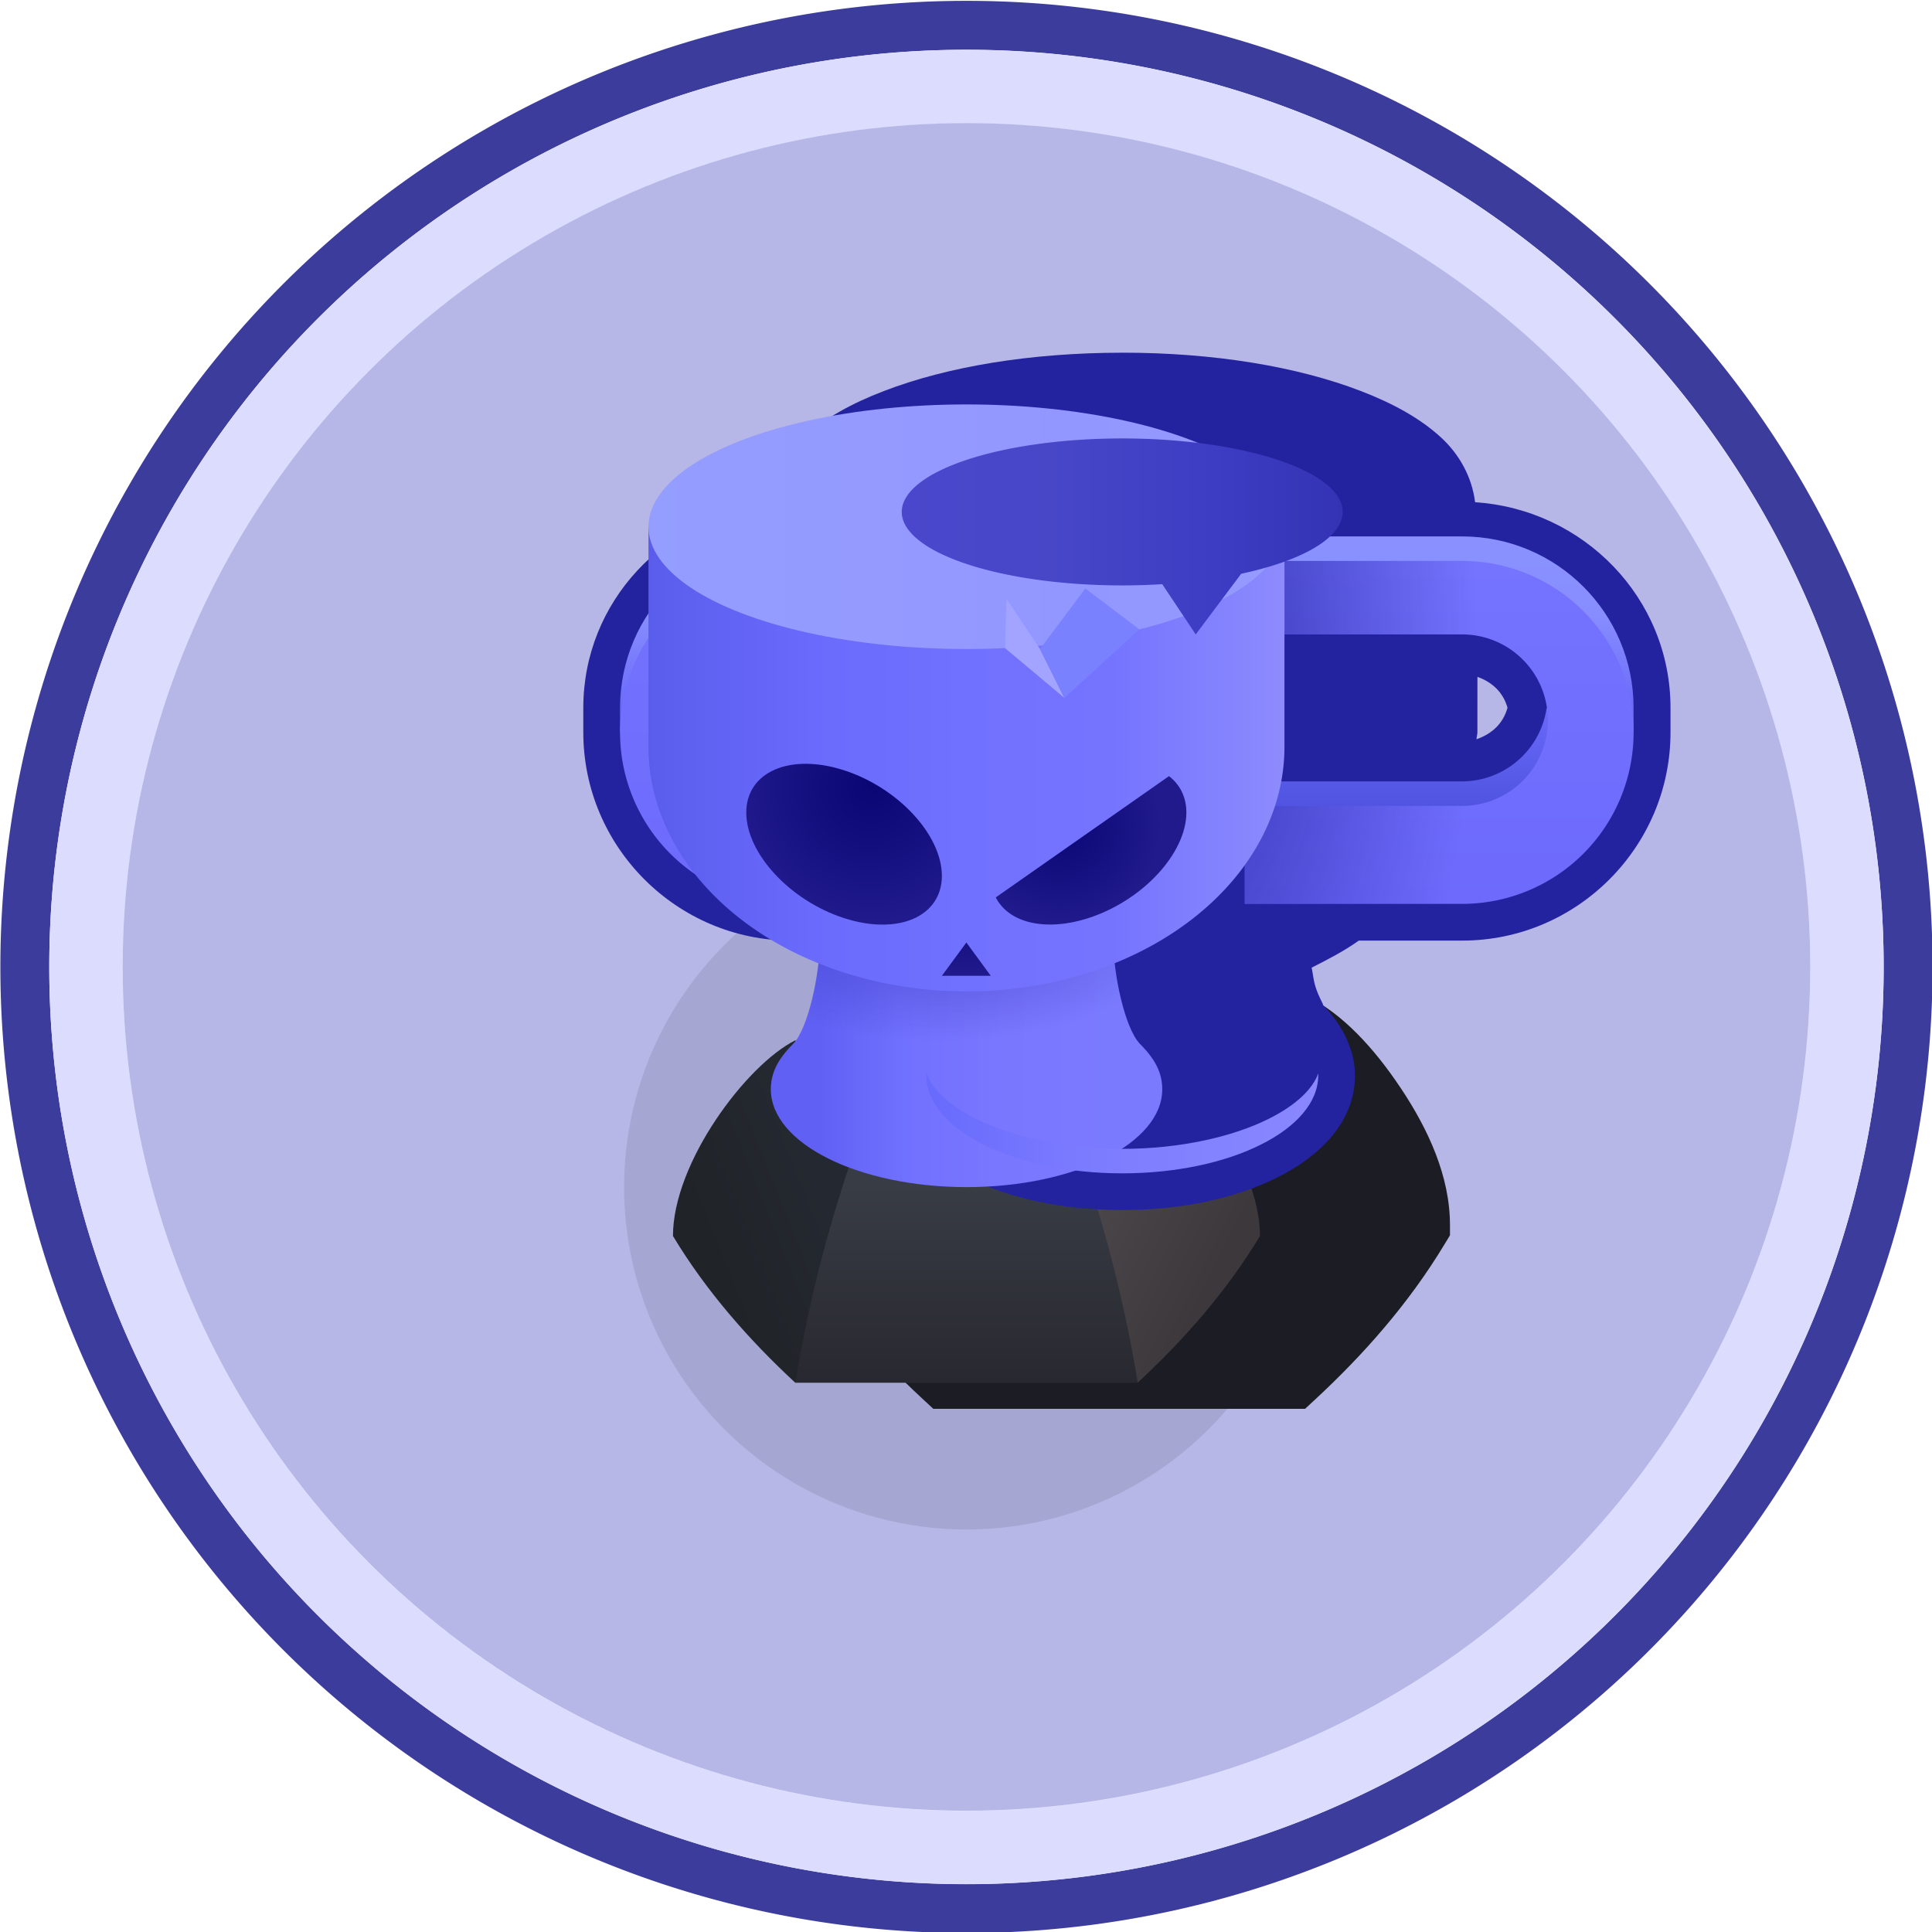 <?xml version="1.0" encoding="UTF-8" standalone="no"?>
<svg
   width="1.045mm"
   height="1.045mm"
   viewBox="0 0 1.045 1.045"
   version="1.1"
   id="svg3893"
   inkscape:version="1.1 (c68e22c387, 2021-05-23)"
   sodipodi:docname="trophy_blue.svg"
   xmlns:inkscape="http://www.inkscape.org/namespaces/inkscape"
   xmlns:sodipodi="http://sodipodi.sourceforge.net/DTD/sodipodi-0.dtd"
   xmlns:xlink="http://www.w3.org/1999/xlink"
   xmlns="http://www.w3.org/2000/svg"
   xmlns:svg="http://www.w3.org/2000/svg"
   xmlns:rdf="http://www.w3.org/1999/02/22-rdf-syntax-ns#"
   xmlns:cc="http://creativecommons.org/ns#"
   xmlns:dc="http://purl.org/dc/elements/1.1/">
  <defs
     id="defs3887">
    <linearGradient
       inkscape:collect="always"
       xlink:href="#linearGradient23590"
       id="linearGradient61142"
       gradientUnits="userSpaceOnUse"
       x1="1047.221"
       y1="-75.406"
       x2="1045.898"
       y2="-74.877" />
    <linearGradient
       inkscape:collect="always"
       id="linearGradient23590">
      <stop
         style="stop-color:#242830;stop-opacity:1"
         offset="0"
         id="stop23586" />
      <stop
         style="stop-color:#202428;stop-opacity:1"
         offset="1"
         id="stop23588" />
    </linearGradient>
    <linearGradient
       inkscape:collect="always"
       xlink:href="#linearGradient17916"
       id="linearGradient61144"
       gradientUnits="userSpaceOnUse"
       x1="1050.131"
       y1="-75.671"
       x2="1051.719"
       y2="-74.877" />
    <linearGradient
       inkscape:collect="always"
       id="linearGradient17916">
      <stop
         style="stop-color:#4c484c;stop-opacity:1"
         offset="0"
         id="stop17912" />
      <stop
         style="stop-color:#3c383c;stop-opacity:1"
         offset="1"
         id="stop17914" />
    </linearGradient>
    <linearGradient
       inkscape:collect="always"
       xlink:href="#linearGradient14445"
       id="linearGradient61146"
       gradientUnits="userSpaceOnUse"
       x1="1048.808"
       y1="-75.406"
       x2="1048.808"
       y2="-73.29" />
    <linearGradient
       inkscape:collect="always"
       id="linearGradient14445">
      <stop
         style="stop-color:#383c44;stop-opacity:1"
         offset="0"
         id="stop14441" />
      <stop
         style="stop-color:#282830;stop-opacity:1"
         offset="1"
         id="stop14443" />
    </linearGradient>
    <linearGradient
       inkscape:collect="always"
       xlink:href="#linearGradient157460"
       id="linearGradient61148"
       gradientUnits="userSpaceOnUse"
       x1="4029.5"
       y1="-383"
       x2="4029.5"
       y2="-372" />
    <linearGradient
       inkscape:collect="always"
       id="linearGradient157460">
      <stop
         style="stop-color:#8a91ff;stop-opacity:1"
         offset="0"
         id="stop157452" />
      <stop
         style="stop-color:#878dff;stop-opacity:1"
         offset="0.295"
         id="stop157454" />
      <stop
         style="stop-color:#6767f8;stop-opacity:1"
         offset="0.665"
         id="stop157456" />
      <stop
         style="stop-color:#5054e0;stop-opacity:1"
         offset="1"
         id="stop157458" />
    </linearGradient>
    <linearGradient
       inkscape:collect="always"
       xlink:href="#linearGradient148273"
       id="linearGradient61150"
       gradientUnits="userSpaceOnUse"
       x1="4031.812"
       y1="-368"
       x2="4031.812"
       y2="-382" />
    <linearGradient
       inkscape:collect="always"
       id="linearGradient148273">
      <stop
         style="stop-color:#6d6afc;stop-opacity:1"
         offset="0"
         id="stop148269" />
      <stop
         style="stop-color:#7474ff;stop-opacity:1"
         offset="1"
         id="stop148271" />
    </linearGradient>
    <linearGradient
       inkscape:collect="always"
       xlink:href="#linearGradient115201"
       id="linearGradient61152"
       gradientUnits="userSpaceOnUse"
       x1="1068.123"
       y1="-96.308"
       x2="1071.298"
       y2="-96.308" />
    <linearGradient
       inkscape:collect="always"
       id="linearGradient115201">
      <stop
         style="stop-color:#6060f4;stop-opacity:1"
         offset="0"
         id="stop115193" />
      <stop
         style="stop-color:#7171ff;stop-opacity:1"
         offset="0.291"
         id="stop115195" />
      <stop
         style="stop-color:#7a77ff;stop-opacity:1"
         offset="0.638"
         id="stop115197" />
      <stop
         style="stop-color:#7a7aff;stop-opacity:1"
         offset="1"
         id="stop115199" />
    </linearGradient>
    <radialGradient
       inkscape:collect="always"
       xlink:href="#linearGradient675409"
       id="radialGradient61154"
       gradientUnits="userSpaceOnUse"
       gradientTransform="matrix(-1.166,4.1226641e-6,-1.7751546e-6,-0.502,2316.698,-146.24)"
       cx="1069.71"
       cy="-97.892"
       fx="1069.71"
       fy="-97.892"
       r="2.117" />
    <linearGradient
       inkscape:collect="always"
       id="linearGradient675409">
      <stop
         style="stop-color:#2323a0;stop-opacity:0.401"
         offset="0"
         id="stop675405" />
      <stop
         style="stop-color:#2323a0;stop-opacity:0"
         offset="1"
         id="stop675407" />
    </linearGradient>
    <radialGradient
       inkscape:collect="always"
       xlink:href="#linearGradient669804"
       id="radialGradient61156"
       gradientUnits="userSpaceOnUse"
       gradientTransform="matrix(0.742,-1.5687482e-7,2.7920331e-7,1.321,1042.11,120.688)"
       cx="4043.188"
       cy="-378.249"
       fx="4043.188"
       fy="-378.249"
       r="20.688" />
    <linearGradient
       inkscape:collect="always"
       id="linearGradient669804">
      <stop
         style="stop-color:#2323a0;stop-opacity:1"
         offset="0"
         id="stop669800" />
      <stop
         style="stop-color:#2323a0;stop-opacity:0"
         offset="1"
         id="stop669802" />
    </linearGradient>
    <linearGradient
       inkscape:collect="always"
       xlink:href="#linearGradient135271"
       id="linearGradient61158"
       gradientUnits="userSpaceOnUse"
       x1="1066.271"
       y1="-99.219"
       x2="1073.15"
       y2="-99.219" />
    <linearGradient
       inkscape:collect="always"
       id="linearGradient135271">
      <stop
         style="stop-color:#5a5dec;stop-opacity:1"
         offset="0"
         id="stop135261" />
      <stop
         style="stop-color:#6a6afc;stop-opacity:1"
         offset="0.258"
         id="stop135263" />
      <stop
         style="stop-color:#7171ff;stop-opacity:1"
         offset="0.492"
         id="stop135265" />
      <stop
         style="stop-color:#7474ff;stop-opacity:1"
         offset="0.727"
         id="stop135267" />
      <stop
         style="stop-color:#8d8bfd;stop-opacity:1"
         offset="1"
         id="stop135269" />
    </linearGradient>
    <linearGradient
       inkscape:collect="always"
       xlink:href="#linearGradient98662"
       id="linearGradient61160"
       gradientUnits="userSpaceOnUse"
       x1="1066.271"
       y1="-101.6"
       x2="1073.15"
       y2="-101.6" />
    <linearGradient
       inkscape:collect="always"
       id="linearGradient98662">
      <stop
         style="stop-color:#949eff;stop-opacity:1"
         offset="0"
         id="stop98654" />
      <stop
         style="stop-color:#949aff;stop-opacity:1"
         offset="0.344"
         id="stop98656" />
      <stop
         style="stop-color:#9197ff;stop-opacity:1"
         offset="0.671"
         id="stop98658" />
      <stop
         style="stop-color:#949aff;stop-opacity:1"
         offset="1"
         id="stop98660" />
    </linearGradient>
    <linearGradient
       inkscape:collect="always"
       xlink:href="#linearGradient82440"
       id="linearGradient61162"
       gradientUnits="userSpaceOnUse"
       x1="4034"
       y1="-384"
       x2="4052"
       y2="-384" />
    <linearGradient
       inkscape:collect="always"
       id="linearGradient82440">
      <stop
         style="stop-color:#4a47cc;stop-opacity:1"
         offset="0"
         id="stop82432" />
      <stop
         style="stop-color:#4747c8;stop-opacity:1"
         offset="0.33"
         id="stop82434" />
      <stop
         style="stop-color:#3d3dc4;stop-opacity:1"
         offset="0.708"
         id="stop82436" />
      <stop
         style="stop-color:#3333b4;stop-opacity:1"
         offset="1"
         id="stop82438" />
    </linearGradient>
    <linearGradient
       inkscape:collect="always"
       xlink:href="#linearGradient72519"
       id="linearGradient61164"
       gradientUnits="userSpaceOnUse"
       x1="1069.672"
       y1="-97.747"
       x2="1069.672"
       y2="-96.742" />
    <linearGradient
       inkscape:collect="always"
       id="linearGradient72519">
      <stop
         style="stop-color:#0a0674;stop-opacity:1"
         offset="0"
         id="stop72515" />
      <stop
         style="stop-color:#201a8c;stop-opacity:1"
         offset="1"
         id="stop72517" />
    </linearGradient>
    <linearGradient
       inkscape:collect="always"
       xlink:href="#linearGradient124201"
       id="linearGradient61166"
       gradientUnits="userSpaceOnUse"
       x1="4051"
       y1="-361"
       x2="4035"
       y2="-361" />
    <linearGradient
       inkscape:collect="always"
       id="linearGradient124201">
      <stop
         style="stop-color:#8a87ff;stop-opacity:1"
         offset="0"
         id="stop124193" />
      <stop
         style="stop-color:#8181ff;stop-opacity:1"
         offset="0.361"
         id="stop124195" />
      <stop
         style="stop-color:#7a7aff;stop-opacity:1"
         offset="0.643"
         id="stop124197" />
      <stop
         style="stop-color:#676afc;stop-opacity:1"
         offset="1"
         id="stop124199" />
    </linearGradient>
    <radialGradient
       inkscape:collect="always"
       xlink:href="#linearGradient72519"
       id="radialGradient61168"
       gradientUnits="userSpaceOnUse"
       gradientTransform="matrix(-1.325,-0.355,0.359,-1.34,2520.315,148.079)"
       cx="1068.779"
       cy="-98.914"
       fx="1068.779"
       fy="-98.914"
       r="1.058" />
    <radialGradient
       inkscape:collect="always"
       xlink:href="#linearGradient72519"
       id="radialGradient61170"
       gradientUnits="userSpaceOnUse"
       gradientTransform="matrix(-0.767,0.724,-0.75,-0.795,1817.984,-951.808)"
       cx="1070.595"
       cy="-98.488"
       fx="1070.595"
       fy="-98.488"
       r="1.031" />
  </defs>
  <sodipodi:namedview
     id="base"
     pagecolor="#ffffff"
     bordercolor="#666666"
     borderopacity="1.0"
     inkscape:pageopacity="0.0"
     inkscape:pageshadow="2"
     inkscape:zoom="89.6"
     inkscape:cx="2.890625"
     inkscape:cy="0.8203125"
     inkscape:document-units="px"
     inkscape:current-layer="layer1"
     inkscape:document-rotation="0"
     showgrid="false"
     inkscape:pagecheckerboard="0"
     inkscape:window-width="1920"
     inkscape:window-height="1057"
     inkscape:window-x="-8"
     inkscape:window-y="-8"
     inkscape:window-maximized="1" />
  <g
     inkscape:label="Layer 1"
     inkscape:groupmode="layer"
     id="layer1"
     transform="translate(10.546,-50.403)">
    <g
       id="g188565"
       transform="matrix(0.05,0,0,0.05,-61.617,56.813)"
       style="stroke-width:20">
      <path
         id="circle61088"
         style="fill:#3c3c9c;fill-opacity:1;stroke:none;stroke-width:10.583;stroke-linecap:round;stroke-miterlimit:4;stroke-dasharray:none;paint-order:markers fill stroke"
         d="m 1031.875,-128.191 a 10.451,10.451 0 0 0 -10.451,10.451 10.451,10.451 0 0 0 10.451,10.451 10.451,10.451 0 0 0 10.451,-10.451 10.451,10.451 0 0 0 -10.451,-10.451 z m 0,0.529 a 9.922,9.922 0 0 1 9.922,9.922 9.922,9.922 0 0 1 -9.922,9.922 9.922,9.922 0 0 1 -9.922,-9.922 9.922,9.922 0 0 1 9.922,-9.922 z" />
      <path
         id="circle61090"
         style="fill:#dcdcff;fill-opacity:1;stroke:none;stroke-width:10.583;stroke-linecap:round;stroke-miterlimit:4;stroke-dasharray:none;paint-order:markers fill stroke"
         d="m 1031.875,-127.661 a 9.922,9.922 0 0 0 -9.922,9.922 9.922,9.922 0 0 0 9.922,9.922 9.922,9.922 0 0 0 9.922,-9.922 9.922,9.922 0 0 0 -9.922,-9.922 z m 0,0.794 a 9.128,9.128 0 0 1 9.128,9.128 9.128,9.128 0 0 1 -9.128,9.128 9.128,9.128 0 0 1 -9.128,-9.128 9.128,9.128 0 0 1 9.128,-9.128 z" />
      <circle
         style="fill:#7070cf;fill-opacity:0.502;stroke:none;stroke-width:10.583;stroke-linecap:round;stroke-miterlimit:4;stroke-dasharray:none;paint-order:markers fill stroke"
         id="circle61092"
         cx="1031.875"
         cy="-117.74"
         r="9.128" />
      <circle
         style="fill:#000000;fill-opacity:0.09;stroke:none;stroke-width:10.583;stroke-linecap:round;stroke-miterlimit:4;stroke-dasharray:none;paint-order:markers fill stroke"
         id="circle61094"
         cx="1031.875"
         cy="-115.358"
         r="3.704" />
      <g
         id="g61106"
         transform="translate(-16.933,-39.952)"
         style="stroke-width:20">
        <path
           id="path61096"
           style="color:#000000;fill:#1c1c24;fill-opacity:1;stroke-width:60;-inkscape-stroke:none"
           d="m 3957.297,-292.824 -0.969,0.482 c -1.447,0.724 -2.719,2.1 -3.826,3.76 -1.107,1.66 -2.002,3.582 -2.002,5.582 v 0.416 l 0.215,0.357 c 1.473,2.447 3.337,4.536 5.266,6.326 l 0.432,0.4 h 15.176 l 0.432,-0.4 c 1.929,-1.79 3.792,-3.879 5.266,-6.326 l 0.217,-0.357 V -283 c 0,-2 -0.895,-3.922 -2.002,-5.582 -1.107,-1.66 -2.379,-3.036 -3.826,-3.76 l -0.971,-0.482 -5.293,5.293 v 0.031 h -2.824 v -0.031 z"
           transform="scale(0.265)" />
        <path
           style="opacity:1;fill:url(#linearGradient61142);fill-opacity:1;stroke:none;stroke-width:5.292px;stroke-linecap:butt;stroke-linejoin:miter;stroke-opacity:1"
           d="m 1046.956,-76.994 c -0.529,0.265 -1.323,1.323 -1.323,2.117 0.365,0.606 0.832,1.132 1.323,1.587 l 0.794,-0.794 0.265,-1.852 z"
           id="path61098"
           sodipodi:nodetypes="cccccc" />
        <path
           style="opacity:1;fill:url(#linearGradient61144);fill-opacity:1;stroke:none;stroke-width:5.292px;stroke-linecap:butt;stroke-linejoin:miter;stroke-opacity:1"
           d="m 1050.66,-76.994 c 0.529,0.265 1.323,1.323 1.323,2.117 -0.365,0.606 -0.832,1.132 -1.323,1.587 l -0.794,-0.794 -0.265,-1.852 z"
           id="path61100"
           sodipodi:nodetypes="cccccc" />
        <path
           id="path61102"
           style="opacity:1;fill:url(#linearGradient61146);fill-opacity:1;stroke:none;stroke-width:5.292px;stroke-linecap:butt;stroke-linejoin:miter;stroke-opacity:1"
           d="m 1047.552,-75.671 c -0.281,0.831 -0.47,1.621 -0.595,2.381 h 3.704 c -0.125,-0.76 -0.315,-1.55 -0.595,-2.381 z"
           sodipodi:nodetypes="ccccc" />
        <ellipse
           style="fill:#333333;stroke-width:52.916;stroke-linecap:round;paint-order:markers fill stroke"
           id="ellipse61104"
           cx="1048.808"
           cy="-76.465"
           rx="2.117"
           ry="1.058" />
      </g>
      <g
         id="g61138"
         transform="translate(-37.835,-20.902)"
         style="stroke-width:20">
        <path
           id="path61108"
           style="color:#000000;fill:#2323a0;fill-opacity:1;stroke-width:60;stroke-linecap:round;-inkscape-stroke:none;paint-order:markers fill stroke"
           d="m 4043,-390.5 c -3.745,0 -7.139,0.568 -9.73,1.564 -1.296,0.498 -2.399,1.098 -3.258,1.879 -0.78,0.709 -1.325,1.667 -1.432,2.744 -4.227,0.482 -7.58,3.962 -7.58,8.312 v 1 c 0,4.677 3.824,8.5 8.5,8.5 h 3.853 c 0.593,0.422 1.253,0.763 1.92,1.1 -0.053,0.257 -0.082,0.523 -0.146,0.748 -0.147,0.502 -0.433,0.894 -0.285,0.748 -0.807,0.806 -1.34,1.856 -1.34,2.904 0,1.915 1.451,3.31 3.172,4.17 1.721,0.86 3.916,1.33 6.328,1.33 2.412,0 4.607,-0.47 6.328,-1.33 1.721,-0.86 3.172,-2.255 3.172,-4.17 0,-1.048 -0.533,-2.098 -1.34,-2.904 0.147,0.146 -0.136,-0.245 -0.283,-0.746 -0.068,-0.225 -0.094,-0.489 -0.146,-0.746 0.668,-0.337 1.33,-0.68 1.924,-1.104 h 4.225 c 4.677,0 8.5,-3.823 8.5,-8.5 v -1 c 0,-4.491 -3.555,-8.108 -7.977,-8.395 -0.129,-1.041 -0.651,-1.972 -1.41,-2.662 -0.859,-0.781 -1.962,-1.381 -3.258,-1.879 -2.591,-0.997 -5.985,-1.564 -9.73,-1.564 z m 14.5,13.232 c 0.598,0.214 1.052,0.631 1.228,1.262 -0.178,0.648 -0.649,1.075 -1.266,1.285 0,-0.094 0.037,-0.185 0.037,-0.279 z m -29.018,0.139 h 0.018 v 2.131 0.002 c 4e-4,0.043 0,0.086 0,0.129 -0.428,-0.258 -0.734,-0.632 -0.871,-1.139 0.14,-0.497 0.433,-0.867 0.854,-1.123 z"
           transform="scale(0.265)" />
        <path
           id="path61110"
           style="opacity:1;fill:url(#linearGradient61148);fill-opacity:1;stroke:none;stroke-width:60;stroke-linecap:round;stroke-miterlimit:4;stroke-dasharray:none;paint-order:markers fill stroke"
           d="m 4029.5,-383 c -3.866,0 -7,3.134 -7,7 v 1 l 7.045,-6.139 8.83,-0.861 v -1 z m 18.5,0 v 1 l 8.83,0.861 7.045,6.139 v -1 c 0,-3.866 -3.134,-7 -7,-7 z m -21.951,7 -1.772,2.158 5.334,2.66 8.764,0.176 V -373 h -8.875 c -1.735,-0.006 -3.203,-1.283 -3.451,-3 z m 34.277,0 c -0.248,1.717 -1.716,2.994 -3.451,3 H 4048 v 1.994 l 8.764,-0.176 5.336,-2.66 z"
           transform="scale(0.265)" />
        <path
           id="path61112"
           style="opacity:1;fill:url(#linearGradient61150);fill-opacity:1;stroke:none;stroke-width:60;stroke-linecap:round;stroke-miterlimit:4;stroke-dasharray:none;paint-order:markers fill stroke"
           d="m 4029.5,-382 a 7,7 0 0 0 -7,7 7,7 0 0 0 7,7 h 8.875 v -4 h -8.875 a 3.5,3.5 0 0 1 -3.5,-3.5 3.5,3.5 0 0 1 3.5,-3.5 h 8.875 v -3 z m 18.5,0 v 3 h 8.875 a 3.5,3.5 0 0 1 3.5,3.5 3.5,3.5 0 0 1 -3.5,3.5 H 4048 v 4 h 8.875 a 7,7 0 0 0 7,-7 7,7 0 0 0 -7,-7 z"
           transform="scale(0.265)" />
        <path
           id="path61114"
           style="opacity:1;fill:url(#linearGradient61152);fill-opacity:1;stroke:none;stroke-width:5.292px;stroke-linecap:butt;stroke-linejoin:miter;stroke-opacity:1"
           d="m 1068.123,-97.102 c 0,0.328 -0.122,0.931 -0.291,1.1 -0.169,0.169 -0.238,0.318 -0.238,0.488 0,0.585 0.948,1.058 2.117,1.058 1.169,0 2.117,-0.474 2.117,-1.058 0,-0.17 -0.069,-0.319 -0.238,-0.488 -0.169,-0.169 -0.291,-0.772 -0.291,-1.1 z"
           sodipodi:nodetypes="cssssscc" />
        <path
           id="path61116"
           style="opacity:1;fill:url(#radialGradient61154);fill-opacity:1;stroke:none;stroke-width:5.292px;stroke-linecap:butt;stroke-linejoin:miter;stroke-opacity:1"
           d="m 1068.123,-97.102 c 0,0.328 -0.122,0.931 -0.291,1.1 -0.169,0.169 -0.238,0.318 -0.238,0.488 0,0.585 0.948,1.058 2.117,1.058 1.169,0 2.117,-0.474 2.117,-1.058 0,-0.17 -0.069,-0.319 -0.238,-0.488 -0.169,-0.169 -0.291,-0.772 -0.291,-1.1 z"
           sodipodi:nodetypes="cssssscc" />
        <path
           id="path61118"
           style="opacity:1;fill:url(#radialGradient61156);fill-opacity:1;stroke:none;stroke-width:60;stroke-linecap:round;stroke-miterlimit:4;stroke-dasharray:none;paint-order:markers fill stroke"
           d="m 4029.5,-382 a 7,7 0 0 0 -7,7 7,7 0 0 0 7,7 h 8.875 v -4 h -8.875 a 3.5,3.5 0 0 1 -3.5,-3.5 3.5,3.5 0 0 1 3.5,-3.5 h 8.875 v -3 z m 18.5,0 v 3 h 8.875 a 3.5,3.5 0 0 1 3.5,3.5 3.5,3.5 0 0 1 -3.5,3.5 H 4048 v 4 h 8.875 a 7,7 0 0 0 7,-7 7,7 0 0 0 -7,-7 z"
           transform="scale(0.265)" />
        <path
           id="path61120"
           style="opacity:1;fill:url(#linearGradient61158);fill-opacity:1;stroke-width:52.916;stroke-linecap:round;paint-order:markers fill stroke"
           d="m 1069.71,-101.865 a 3.44,2.646 0 0 0 -1.495,0.265 h -1.945 v 2.381 a 3.44,2.646 0 0 0 3.44,2.646 3.44,2.646 0 0 0 3.44,-2.646 V -101.6 h -1.94 a 3.44,2.646 0 0 0 -1.499,-0.265 z" />
        <ellipse
           style="opacity:1;fill:url(#linearGradient61160);fill-opacity:1;stroke-width:52.916;stroke-linecap:round;paint-order:markers fill stroke"
           id="ellipse61122"
           cx="1069.71"
           cy="-101.6"
           rx="3.44"
           ry="1.323" />
        <path
           id="path61124"
           style="opacity:1;fill:url(#linearGradient61162);fill-opacity:1;stroke-width:199.999;stroke-linecap:round;paint-order:markers fill stroke"
           d="m 4043,-387 a 9,3 0 0 0 -9,3 9,3 0 0 0 9,3 9,3 0 0 0 1.633,-0.051 L 4046,-379 l 1.857,-2.477 A 9,3 0 0 0 4052,-384 a 9,3 0 0 0 -9,-3 z"
           transform="scale(0.265)" />
        <path
           style="opacity:1;fill:#a2a4ff;fill-opacity:1;stroke:none;stroke-width:5.292px;stroke-linecap:butt;stroke-linejoin:miter;stroke-opacity:1"
           d="m 1070.127,-100.287 0.642,0.539 -0.264,-0.529 -0.362,-0.542 z"
           id="path61126"
           sodipodi:nodetypes="ccccc" />
        <path
           style="opacity:1;fill:#7a81ff;fill-opacity:1;stroke:none;stroke-width:5.292px;stroke-linecap:butt;stroke-linejoin:miter;stroke-opacity:1"
           d="m 1070.769,-99.748 0.811,-0.742 -0.584,-0.442 -0.491,0.655 z"
           id="path61128" />
        <path
           style="opacity:1;fill:url(#linearGradient61164);fill-opacity:1;stroke:none;stroke-width:5.292px;stroke-linecap:butt;stroke-linejoin:miter;stroke-opacity:1"
           d="m 1069.709,-97.102 -0.265,0.36 h 0.529 z"
           id="path61130" />
        <path
           id="path61132"
           style="color:#000000;opacity:1;fill:url(#linearGradient61166);fill-opacity:1;stroke-width:75.591;stroke-linecap:round;-inkscape-stroke:none;paint-order:markers fill stroke"
           d="m 4035.002,-361.096 c 0,0.032 0,0.064 0,0.096 0,2.209 3.582,4 8,4 4.418,0 8,-1.791 8,-4 0,-0.028 0,-0.055 0,-0.082 -0.213,0.607 -0.858,1.275 -2.023,1.857 -1.46,0.729 -3.601,1.225 -5.973,1.225 -2.371,0 -4.512,-0.496 -5.973,-1.225 -1.175,-0.586 -1.819,-1.261 -2.027,-1.871 z"
           transform="scale(0.265)" />
        <path
           id="path61134"
           style="opacity:1;fill:url(#radialGradient61168);fill-opacity:1;stroke:none;stroke-width:10.583;stroke-linecap:round;paint-order:markers fill stroke"
           d="m 1069.444,-97.823 c 0,0.441 -0.474,0.646 -1.058,0.457 -0.585,-0.189 -1.058,-0.7 -1.058,-1.142 0,-0.441 0.474,-0.646 1.058,-0.457 0.585,0.189 1.058,0.7 1.058,1.142 z"
           sodipodi:nodetypes="sssss" />
        <path
           id="path61136"
           style="opacity:1;fill:url(#radialGradient61170);fill-opacity:1;stroke:none;stroke-width:10.583;stroke-linecap:round;paint-order:markers fill stroke"
           d="m 1071.901,-98.902 -1.874,1.312 c 0.143,0.281 0.548,0.371 1.004,0.223 0.585,-0.189 1.058,-0.701 1.058,-1.142 -2e-4,-0.162 -0.066,-0.299 -0.188,-0.393 z"
           sodipodi:nodetypes="cccsc" />
      </g>
    </g>
  </g>
</svg>
